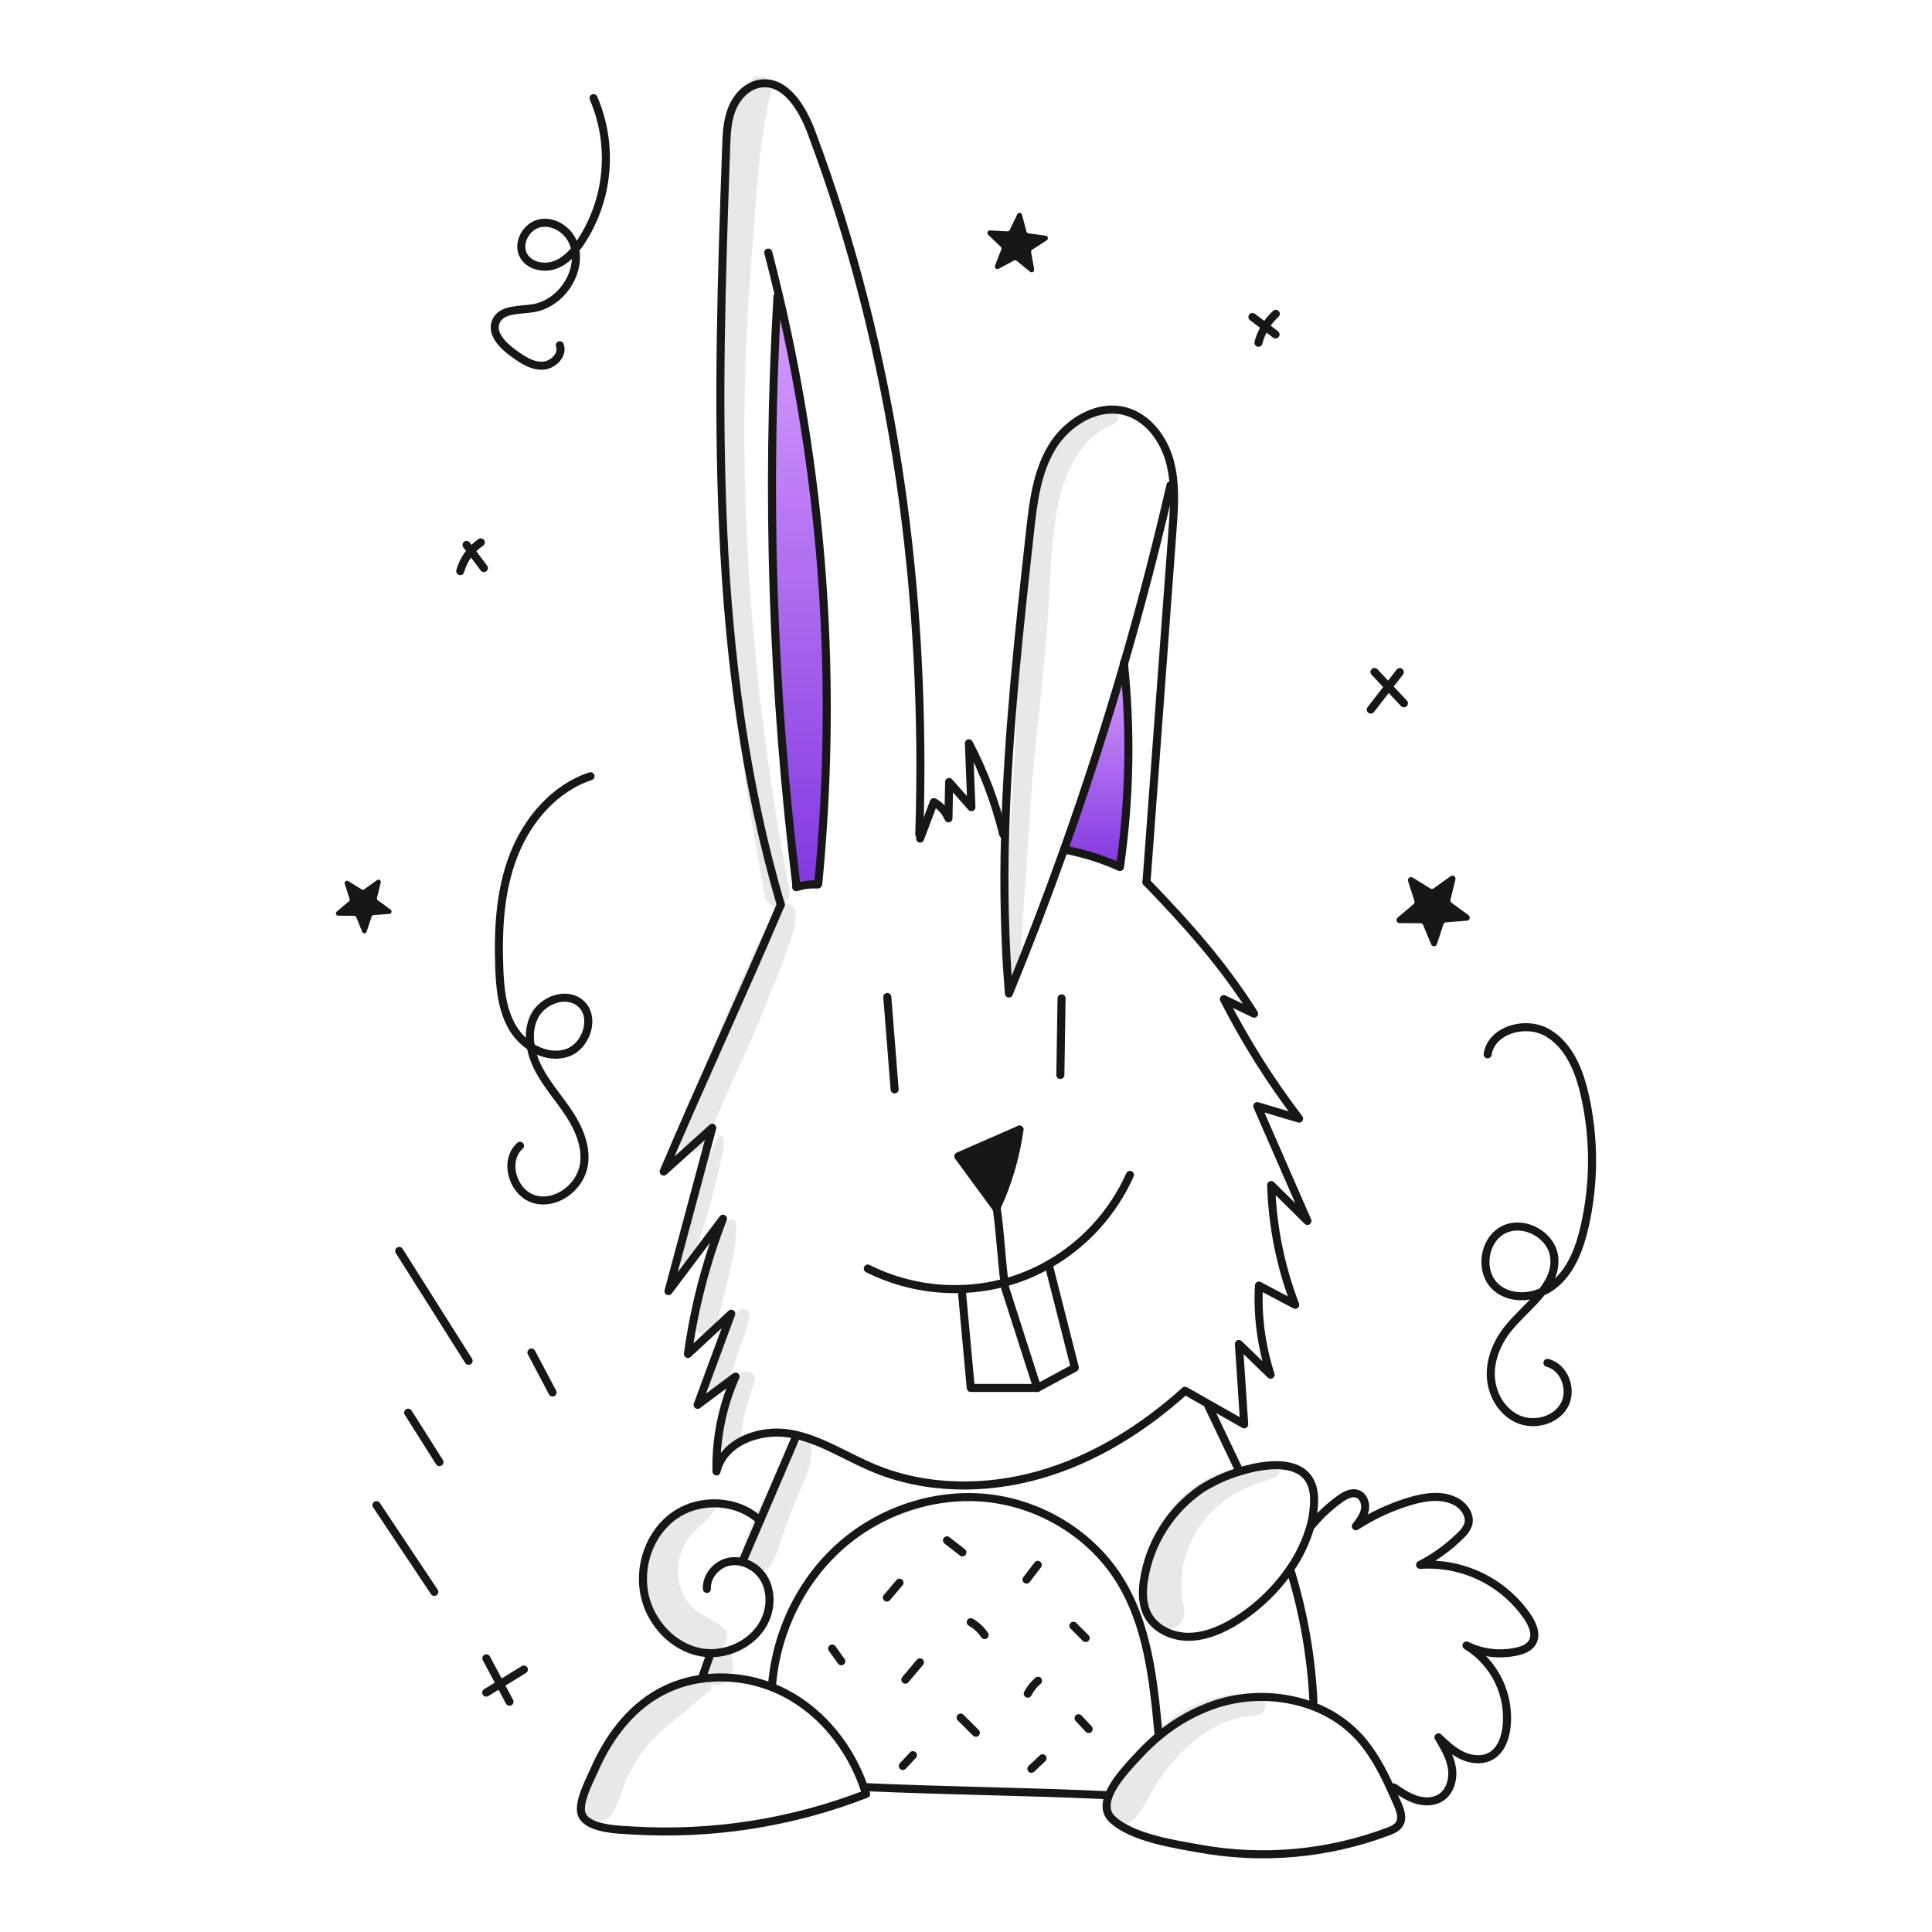 <svg width="960" height="960" viewBox="0 0 960 960" fill="none" xmlns="http://www.w3.org/2000/svg">
<g clip-path="url(#clip0_385_970)">
<path d="M558.506 329.9C561.994 363.461 561.322 397.324 556.506 430.719L556.384 430.77C547.651 426.858 538.491 423.979 529.09 422.191L528.744 422.069C539.581 391.655 549.502 360.932 558.506 329.9Z" fill="url(#paint0_linear_385_970)"/>
<path d="M476.188 574.56L506.565 561.279C504.727 574.631 500.927 587.638 495.289 599.879L494.943 600.133C488.684 591.605 482.432 583.081 476.188 574.56Z" fill="#171717"/>
<path d="M387.112 147.146C409.525 242.786 416.102 341.454 406.58 439.222L404.443 439.456C401.533 439.454 398.64 439.896 395.864 440.77L395.793 440.536C383.823 343.284 380.652 245.15 386.319 147.329L387.112 147.146Z" fill="url(#paint1_linear_385_970)"/>
<path d="M456.791 414.605C460.607 296.16 444.844 176.372 403.091 65.468C398.643 53.653 390.207 39.66 377.731 41.553C371.258 42.54 366.18 47.965 363.738 54.04C361.296 60.115 361.038 66.801 360.817 73.335C356.38 199.535 352.259 328.318 387.958 449.449" stroke="#171717" stroke-width="4" stroke-linecap="round" stroke-linejoin="round"/>
<path d="M406.58 439.222C416.102 341.453 409.525 242.785 387.112 147.145C385.413 139.91 383.625 132.695 381.749 125.5" stroke="#171717" stroke-width="4" stroke-linecap="round" stroke-linejoin="round"/>
<path d="M386.319 147.328C380.652 245.15 383.823 343.283 395.793 440.535" stroke="#171717" stroke-width="4" stroke-linecap="round" stroke-linejoin="round"/>
<path d="M498.464 414.472C494.627 398.797 488.91 383.644 481.439 369.34C481.856 379.923 482.269 390.507 482.68 401.09C478.996 396.918 475.309 392.746 471.618 388.573L471.282 406.616C469.833 403.193 467.274 400.357 464.016 398.567C461.961 404.052 459.902 409.531 457.839 415.002C457.639 415.561 457.422 416.131 457.208 416.691" stroke="#171717" stroke-width="4" stroke-linecap="round" stroke-linejoin="round"/>
<path d="M388 449.439C388 449.449 387.99 449.449 387.99 449.459C368.919 494.359 348.84 537.242 329.77 582.141C337.819 574.895 345.872 567.65 353.929 560.404C346.673 587.453 339.42 614.509 332.171 641.572C341.198 629.564 350.221 617.564 359.241 605.572C350.825 627.223 344.981 649.787 341.827 672.8C349.011 666.134 356.188 659.461 363.36 652.783C357.786 667.877 352.213 682.97 346.64 698.062C352.918 693.391 359.197 688.713 365.477 684.029C358.877 698.845 355.652 714.942 356.033 731.156C359.371 716.461 377.557 709.826 392.404 712.356C393.483 712.539 394.551 712.756 395.604 713.007C409.138 716.162 421.177 724.1 434.071 729.483C459.971 740.283 489.614 740.504 516.592 732.811C543.57 725.118 568 709.846 588.832 691.05C592.892 693.36 596.955 695.667 601.023 697.97C606.763 701.227 612.499 704.484 618.232 707.74C617.346 694.439 616.467 681.139 615.596 667.84C620.846 672.918 626.101 677.996 631.359 683.074C626.725 668.803 624.759 653.8 625.559 638.816C631.563 641.992 637.57 645.17 643.581 648.352C636.273 629.33 632.234 609.209 631.634 588.839L649.647 606.669C641.343 587.659 633.038 568.646 624.734 549.629C631.667 551.705 638.597 553.775 645.525 555.837C631.29 537.22 618.776 517.349 608.137 496.467C613.143 498.879 618.153 501.288 623.167 503.692C607.618 479.045 589.951 459.312 569.69 438.359" stroke="#171717" stroke-width="4" stroke-linecap="round" stroke-linejoin="round"/>
<path d="M569.69 438.357C574.004 380.005 578.312 321.66 582.614 263.32C583.163 255.932 583.703 248.42 583.184 241.054C582.945 237.041 582.301 233.062 581.26 229.178C578.238 218.147 570.585 207.678 559.584 204.49C545.53 200.429 530.357 209.619 522.766 222.126C515.175 234.633 513.4 249.7 511.795 264.257C506.295 314.183 500.784 364.357 499.431 414.503C498.607 440.906 499.239 467.333 501.324 493.666C511.022 470.026 520.161 446.162 528.739 422.074C539.58 391.657 549.502 360.932 558.506 329.9C567.034 300.542 574.727 270.962 581.586 241.161" stroke="#171717" stroke-width="4" stroke-linecap="round" stroke-linejoin="round"/>
<path d="M556.5 430.724C561.316 397.328 561.987 363.465 558.5 329.905C558.479 329.743 558.469 329.59 558.449 329.427" stroke="#171717" stroke-width="4" stroke-linecap="round" stroke-linejoin="round"/>
<path d="M506.565 561.279L476.188 574.56C482.436 583.088 488.687 591.612 494.943 600.133C495.055 600.286 495.177 600.449 495.289 600.601" stroke="#171717" stroke-width="4" stroke-linecap="round" stroke-linejoin="round"/>
<path d="M495.289 599.879C500.928 587.638 504.728 574.631 506.565 561.279" stroke="#171717" stroke-width="4" stroke-linecap="round" stroke-linejoin="round"/>
<path d="M495.289 600.6C497.089 613.077 497.518 624.953 499.125 637.348C499.237 638.264 499.37 639.19 499.502 640.116L515.408 689.665" stroke="#171717" stroke-width="4" stroke-linecap="round" stroke-linejoin="round"/>
<path d="M431.207 630.347C445.655 637.59 461.694 641.08 477.846 640.493C485.035 640.253 492.174 639.198 499.125 637.349C501.568 636.697 503.98 635.947 506.361 635.1C511.407 633.291 516.286 631.046 520.944 628.393C538.86 618.228 553.058 602.604 561.467 583.8" stroke="#171717" stroke-width="4" stroke-linecap="round" stroke-linejoin="round"/>
<path d="M521.188 628.831L534.082 679.612L515.408 689.666H482.365L477.846 640.493" stroke="#171717" stroke-width="4" stroke-linecap="round" stroke-linejoin="round"/>
<path d="M377.628 755.6C366.576 745.108 348.028 744.233 335.456 752.842C322.884 761.451 316.986 778.314 320.436 793.162C323.56 806.646 334.51 818.45 348.116 820.995C349.734 821.297 351.376 821.454 353.021 821.463C365.212 821.544 377.521 813.932 381.23 802.3C383.194 796.154 382.706 789.081 379.195 783.657C376.787 779.985 373.103 777.335 368.856 776.218C366.818 775.676 364.687 775.578 362.607 775.933C356.247 777.042 350.894 783.087 351.25 789.533" stroke="#171717" stroke-width="4" stroke-linecap="round" stroke-linejoin="round"/>
<path d="M368.937 775.9C371.837 769.133 374.74 762.369 377.648 755.608C383.488 741.972 389.337 728.336 395.193 714.699" stroke="#171717" stroke-width="4" stroke-linecap="round" stroke-linejoin="round"/>
<path d="M353.011 821.829C351.576 825.9 350.143 829.971 348.711 834.041" stroke="#171717" stroke-width="4" stroke-linecap="round" stroke-linejoin="round"/>
<path d="M615.84 731.2C609.281 733.176 603.015 736.017 597.206 739.646C589.554 744.833 583.051 751.539 578.101 759.348C573.152 767.156 569.862 775.9 568.437 785.034C567.551 790.865 567.521 797.113 570.258 802.334C573.881 809.254 581.911 813.09 589.706 813.304C597.501 813.518 605.093 810.597 611.88 806.761C623.384 800.037 633.274 790.874 640.854 779.915C645.649 773.153 649.214 765.6 651.387 757.6C652.498 753.356 653.029 748.981 652.963 744.594C652.556 725.305 632.621 725.956 615.84 731.2Z" stroke="#171717" stroke-width="4" stroke-linecap="round" stroke-linejoin="round"/>
<path d="M615.606 730.444C610.579 719.911 605.555 709.374 600.535 698.835" stroke="#171717" stroke-width="4" stroke-linecap="round" stroke-linejoin="round"/>
<path d="M641.2 780.156C647.75 801.388 651.597 823.362 652.649 845.556" stroke="#171717" stroke-width="4" stroke-linecap="round" stroke-linejoin="round"/>
<path d="M429.243 887.977C429.643 889.106 430.017 890.256 430.373 891.406C393.413 905.772 353.781 911.966 314.2 909.561C307.86 909.174 293.43 908.94 289.553 902.561C286.225 897.097 292.942 884.936 295.211 879.705C302.019 864.033 312.511 849.46 327.711 841.055C334.231 837.478 341.355 835.135 348.725 834.145C360.35 832.564 372.185 833.946 383.132 838.164C385.671 839.137 388.148 840.262 390.551 841.533C408.788 851.168 422.415 868.478 429.243 887.977Z" stroke="#171717" stroke-width="4" stroke-linecap="round" stroke-linejoin="round"/>
<path d="M576.345 862.23C584.555 855.427 593.949 850.196 604.056 846.8C619.636 841.731 636.463 842.012 651.865 847.6C660.637 850.783 668.541 855.976 674.945 862.763C681.945 870.294 686.781 879.463 691.085 888.856C692.215 891.319 693.304 893.802 694.393 896.275C695.807 899.48 697.193 903.317 695.37 906.309C694.149 908.293 691.849 909.29 689.67 910.115C659.889 921.295 627.643 924.234 596.331 918.622C583.58 916.353 562.473 913.188 552.694 903.968C549.305 900.762 549.274 896.6 550.913 892.268C553.813 884.615 561.904 876.443 565.821 872.18C569.09 868.619 572.606 865.294 576.345 862.23V862.23Z" stroke="#171717" stroke-width="4" stroke-linecap="round" stroke-linejoin="round"/>
<path d="M429.243 887.977C469.8 889.849 509.1 890.134 549.652 892" stroke="#171717" stroke-width="4" stroke-linecap="round" stroke-linejoin="round"/>
<path d="M575.643 861.385C573.143 834.753 570.27 806.992 555.931 784.41C541.831 762.215 517.107 747.296 490.964 744.426C464.821 741.556 437.751 750.532 418 767.883C398.249 785.234 385.914 810.594 383.675 836.799" stroke="#171717" stroke-width="4" stroke-linecap="round" stroke-linejoin="round"/>
<path d="M651.947 757.737C656.008 752.859 660.672 748.516 665.827 744.813C668.443 742.941 671.76 741.17 674.727 742.391C677.607 743.582 678.797 747.235 678.187 750.291C677.577 753.347 675.612 755.939 673.709 758.402C681.959 753.055 690.921 748.896 700.331 746.047C707.731 743.809 716.023 742.465 722.964 745.885C727.339 748.032 730.964 752.937 729.527 757.598C728.744 759.63 727.476 761.44 725.833 762.869C719.901 768.781 713.091 773.739 705.643 777.569C716.086 776.843 726.536 778.879 735.943 783.472C745.35 788.065 753.383 795.052 759.233 803.733C761.675 807.447 763.68 812.352 761.39 816.148C759.843 818.713 756.78 819.924 753.87 820.595C745.384 822.539 736.487 821.493 728.683 817.634C735.61 821.869 741.167 828.014 744.686 835.331C748.204 842.648 749.535 850.825 748.517 858.88C747.764 864.141 745.678 869.646 741.139 872.394C736.844 874.994 731.227 874.501 726.678 872.384C722.129 870.267 718.404 866.746 714.771 863.276C717.631 868.028 720.552 872.944 721.427 878.419C722.302 883.894 720.633 890.162 715.982 893.185C712.431 895.495 707.76 895.515 703.72 894.243C699.68 892.971 696.098 890.559 692.597 888.168" stroke="#171717" stroke-width="4" stroke-linecap="round" stroke-linejoin="round"/>
<path d="M526.887 534.149C527.091 521.458 527.291 508.764 527.487 496.068" stroke="#171717" stroke-width="4" stroke-linecap="round" stroke-linejoin="round"/>
<path d="M444.528 541.343L440.9 495.366" stroke="#171717" stroke-width="4" stroke-linecap="round" stroke-linejoin="round"/>
<path d="M395.62 440.84C395.7 440.811 395.781 440.788 395.864 440.769C398.64 439.896 401.533 439.453 404.443 439.456C405.064 439.456 405.685 439.476 406.305 439.517" stroke="#171717" stroke-width="4" stroke-linecap="round" stroke-linejoin="round"/>
<path d="M556.379 430.775C547.646 426.863 538.486 423.984 529.085 422.196" stroke="#171717" stroke-width="4" stroke-linecap="round" stroke-linejoin="round"/>
<path d="M274.565 691.929L264.065 672.048" stroke="#171717" stroke-width="4" stroke-linecap="round" stroke-linejoin="round"/>
<path d="M232.851 676.178L198.367 621.586" stroke="#171717" stroke-width="4" stroke-linecap="round" stroke-linejoin="round"/>
<path d="M218.373 726.532L202.822 701.949" stroke="#171717" stroke-width="4" stroke-linecap="round" stroke-linejoin="round"/>
<path d="M215.8 791L187.07 747.9" stroke="#171717" stroke-width="4" stroke-linecap="round" stroke-linejoin="round"/>
<path d="M241.6 841.044L260.3 829.591" stroke="#171717" stroke-width="4" stroke-linecap="round" stroke-linejoin="round"/>
<path d="M253.173 845.571L241.673 824.024" stroke="#171717" stroke-width="4" stroke-linecap="round" stroke-linejoin="round"/>
<path d="M293.416 385.708C275.532 391.608 262.116 407.336 255.269 424.879C248.422 442.422 247.4 461.69 248.069 480.509C248.442 491.04 249.454 501.995 254.906 511.009C260.358 520.023 271.49 526.437 281.536 523.252C291.582 520.067 296.369 504.888 288.142 498.302C281.083 492.652 269.509 497.01 265.489 505.108C261.469 513.206 263.429 523.125 267.607 531.143C271.785 539.161 277.957 545.943 282.894 553.52C287.831 561.097 291.615 570.095 290.094 579.008C288.212 590.043 276.342 598.955 265.574 595.893C254.806 592.831 249.984 576.729 258.39 569.336" stroke="#171717" stroke-width="4" stroke-linecap="round" stroke-linejoin="round"/>
<path d="M739.2 523.9C741.066 511.584 758.293 506.907 769.037 513.212C779.781 519.517 784.818 532.287 787.537 544.442C792.295 565.762 792.266 587.871 787.454 609.179C785.047 619.794 781.12 630.657 772.886 637.779C764.652 644.901 751.093 646.786 743.116 639.379C734.908 631.76 737.145 616.059 747.154 611.036C757.163 606.013 771.089 613.601 772.292 624.736C773.842 639.067 758.739 648.682 749.621 659.847C744.073 666.64 740.382 675.247 740.792 684.01C741.202 692.773 746.207 701.51 754.213 705.095C762.219 708.68 772.905 705.981 777.232 698.353C781.559 690.725 777.437 679.287 768.917 677.205" stroke="#171717" stroke-width="4" stroke-linecap="round" stroke-linejoin="round"/>
<path d="M681.129 352.6L695.547 333.963" stroke="#171717" stroke-width="4" stroke-linecap="round" stroke-linejoin="round"/>
<path d="M697.599 349.474L682.979 333.909" stroke="#171717" stroke-width="4" stroke-linecap="round" stroke-linejoin="round"/>
<path d="M625.315 170.307C626.731 164.782 629.726 159.79 633.935 155.94" stroke="#171717" stroke-width="4" stroke-linecap="round" stroke-linejoin="round"/>
<path d="M633.808 166.165L622.337 157.516" stroke="#171717" stroke-width="4" stroke-linecap="round" stroke-linejoin="round"/>
<path d="M294.926 48.77C299.84 60.212 301.854 72.689 300.789 85.097C299.725 97.503 295.616 109.456 288.826 119.895C285.555 124.813 281.442 129.523 275.909 131.59C270.376 133.657 263.198 132.246 260.23 127.138C256.73 121.107 261.312 112.501 268.119 110.974C274.926 109.447 282.165 114.109 284.812 120.563C287.459 127.017 286.077 134.623 282.498 140.611C278.727 146.921 272.398 151.85 265.151 153.105C258.311 154.29 249.28 153.305 246.462 159.648C243.816 165.606 249.768 171.636 255.048 175.461C259.325 178.561 264.005 181.792 269.286 181.736C274.567 181.68 279.998 176.502 278.175 171.545" stroke="#171717" stroke-width="4" stroke-linecap="round" stroke-linejoin="round"/>
<path d="M240.438 282.252L231.814 270.762" stroke="#171717" stroke-width="4" stroke-linecap="round" stroke-linejoin="round"/>
<path d="M228.687 283.777C230.286 277.958 233.907 272.9 238.9 269.51" stroke="#171717" stroke-width="4" stroke-linecap="round" stroke-linejoin="round"/>
<path d="M540.965 859.146L535.924 853.771" stroke="#171717" stroke-width="4" stroke-linecap="round" stroke-linejoin="round"/>
<path d="M510.686 841.571C511.955 839.124 513.687 836.947 515.786 835.159" stroke="#171717" stroke-width="4" stroke-linecap="round" stroke-linejoin="round"/>
<path d="M539.475 813.941L533.369 807.835" stroke="#171717" stroke-width="4" stroke-linecap="round" stroke-linejoin="round"/>
<path d="M510.07 784.887L515.659 777.587" stroke="#171717" stroke-width="4" stroke-linecap="round" stroke-linejoin="round"/>
<path d="M478.207 771.366L470.554 765.4" stroke="#171717" stroke-width="4" stroke-linecap="round" stroke-linejoin="round"/>
<path d="M489.244 812.47C487.487 809.818 485.125 807.622 482.352 806.063" stroke="#171717" stroke-width="4" stroke-linecap="round" stroke-linejoin="round"/>
<path d="M440.7 793.825L446.965 786.418" stroke="#171717" stroke-width="4" stroke-linecap="round" stroke-linejoin="round"/>
<path d="M457.111 826L449.855 834.615" stroke="#171717" stroke-width="4" stroke-linecap="round" stroke-linejoin="round"/>
<path d="M418.032 825.466L413.493 819.166" stroke="#171717" stroke-width="4" stroke-linecap="round" stroke-linejoin="round"/>
<path d="M484.879 860.994L477.336 853.452" stroke="#171717" stroke-width="4" stroke-linecap="round" stroke-linejoin="round"/>
<path d="M448.6 877.516L453.628 872.128" stroke="#171717" stroke-width="4" stroke-linecap="round" stroke-linejoin="round"/>
<path d="M512.492 878.907L518.035 873.684" stroke="#171717" stroke-width="4" stroke-linecap="round" stroke-linejoin="round"/>
<path d="M512.348 125.37L513.884 133.816C513.93 134.07 513.897 134.333 513.789 134.569C513.681 134.804 513.504 135.001 513.281 135.133C513.058 135.265 512.8 135.325 512.542 135.306C512.284 135.287 512.038 135.189 511.837 135.026L505.178 129.607C504.983 129.449 504.747 129.353 504.498 129.329C504.249 129.306 503.998 129.356 503.778 129.475L496.22 133.546C495.992 133.669 495.731 133.719 495.474 133.689C495.216 133.66 494.974 133.552 494.78 133.381C494.585 133.209 494.448 132.982 494.387 132.731C494.326 132.479 494.343 132.214 494.437 131.973L497.532 123.965C497.622 123.731 497.641 123.476 497.587 123.232C497.532 122.987 497.407 122.765 497.226 122.592L491.018 116.661C490.83 116.482 490.702 116.25 490.65 115.996C490.599 115.742 490.626 115.478 490.729 115.24C490.832 115.002 491.006 114.802 491.226 114.666C491.447 114.529 491.704 114.464 491.963 114.479L500.535 114.949C500.785 114.962 501.034 114.902 501.249 114.774C501.465 114.646 501.638 114.458 501.747 114.232L505.469 106.496C505.581 106.262 505.762 106.069 505.988 105.941C506.213 105.814 506.473 105.759 506.731 105.783C506.989 105.808 507.233 105.911 507.43 106.078C507.628 106.246 507.769 106.47 507.836 106.721L510.036 115.021C510.1 115.263 510.234 115.481 510.422 115.646C510.61 115.812 510.842 115.918 511.091 115.952L519.6 117.1C519.856 117.135 520.096 117.247 520.287 117.422C520.477 117.598 520.61 117.827 520.666 118.08C520.723 118.333 520.7 118.597 520.602 118.836C520.504 119.076 520.335 119.28 520.118 119.421L512.907 124.08C512.697 124.216 512.532 124.411 512.432 124.64C512.333 124.87 512.303 125.123 512.348 125.37V125.37Z" fill="#171717"/>
<path d="M717.227 459.33L713.985 469.162C713.887 469.459 713.701 469.719 713.451 469.906C713.201 470.094 712.899 470.2 712.587 470.211C712.275 470.222 711.966 470.137 711.704 469.967C711.441 469.797 711.237 469.551 711.119 469.262L707.189 459.683C707.075 459.403 706.88 459.164 706.629 458.995C706.378 458.826 706.083 458.736 705.781 458.735L695.428 458.69C695.116 458.688 694.811 458.591 694.556 458.411C694.3 458.232 694.106 457.978 693.999 457.684C693.892 457.391 693.877 457.071 693.957 456.769C694.037 456.467 694.208 456.197 694.446 455.995L702.341 449.295C702.572 449.1 702.739 448.84 702.823 448.55C702.906 448.259 702.901 447.951 702.809 447.663L699.652 437.802C699.557 437.504 699.555 437.185 699.647 436.886C699.739 436.588 699.921 436.324 700.167 436.132C700.413 435.939 700.712 435.827 701.024 435.81C701.336 435.792 701.645 435.871 701.911 436.035L710.721 441.475C710.979 441.634 711.278 441.714 711.58 441.703C711.883 441.692 712.176 441.592 712.421 441.415L720.821 435.365C721.075 435.183 721.378 435.083 721.69 435.078C722.001 435.074 722.307 435.164 722.566 435.339C722.825 435.513 723.024 435.762 723.138 436.053C723.251 436.343 723.272 436.662 723.199 436.965L720.748 447.024C720.676 447.318 720.692 447.627 720.796 447.912C720.899 448.197 721.085 448.445 721.329 448.624L729.679 454.746C729.931 454.931 730.121 455.188 730.222 455.484C730.323 455.78 730.331 456.099 730.245 456.4C730.16 456.7 729.983 456.967 729.741 457.165C729.499 457.362 729.202 457.48 728.89 457.504L718.566 458.281C718.264 458.303 717.976 458.415 717.737 458.602C717.499 458.789 717.321 459.042 717.227 459.33V459.33Z" fill="#171717"/>
<path d="M184.643 455.501L182.18 462.971C182.106 463.196 181.964 463.393 181.775 463.536C181.585 463.679 181.356 463.76 181.119 463.768C180.881 463.777 180.647 463.712 180.448 463.584C180.248 463.455 180.093 463.268 180.003 463.049L177.017 455.771C176.93 455.558 176.782 455.377 176.592 455.249C176.401 455.12 176.177 455.052 175.948 455.051L168.082 455.017C167.845 455.015 167.613 454.942 167.419 454.805C167.225 454.668 167.077 454.475 166.996 454.252C166.915 454.029 166.904 453.787 166.965 453.557C167.025 453.328 167.155 453.122 167.336 452.969L173.336 447.881C173.511 447.732 173.638 447.535 173.701 447.314C173.764 447.094 173.761 446.859 173.691 446.641L171.291 439.15C171.219 438.924 171.218 438.681 171.287 438.454C171.357 438.227 171.495 438.027 171.682 437.881C171.869 437.735 172.096 437.649 172.333 437.636C172.57 437.623 172.805 437.682 173.007 437.807L179.7 441.94C179.895 442.06 180.122 442.12 180.351 442.112C180.581 442.104 180.803 442.028 180.989 441.894L187.373 437.294C187.566 437.155 187.796 437.078 188.033 437.074C188.271 437.071 188.504 437.14 188.701 437.272C188.898 437.405 189.049 437.595 189.135 437.816C189.221 438.038 189.236 438.28 189.18 438.511L187.317 446.154C187.263 446.377 187.276 446.611 187.354 446.826C187.433 447.042 187.574 447.229 187.759 447.365L194.103 452.016C194.294 452.156 194.438 452.352 194.515 452.576C194.591 452.801 194.597 453.044 194.532 453.272C194.467 453.5 194.333 453.703 194.149 453.853C193.965 454.003 193.74 454.093 193.503 454.111L185.659 454.702C185.429 454.719 185.21 454.804 185.029 454.947C184.849 455.089 184.714 455.282 184.643 455.501V455.501Z" fill="#171717"/>
<g opacity="0.1">
<path d="M372.584 40.576C365.591 51.576 362.87 63.535 361.356 76.331C359.833 89.208 358.778 102.226 358.072 115.172C356.603 142.108 356.53 169.016 356.695 195.952C357.021 249.266 359.405 302.411 366.02 355.343C369.797 385.562 374.399 415.632 380.112 445.543C381.627 453.475 393.737 450.117 392.226 442.204C372.665 339.773 364.743 233.787 373.351 129.75C375.681 101.601 376.574 72.621 383.293 45.087C384.878 38.587 376.167 34.934 372.584 40.572V40.576Z" fill="#171717"/>
</g>
<g opacity="0.1">
<path d="M388.26 450.482C384.11 454.048 382.233 457.747 379.86 462.643C377.569 467.363 375.152 471.966 373.004 476.764C368.69 486.399 364.369 496.02 360.294 505.764C356.242 515.448 352.66 525.305 348.773 535.055C344.902 544.764 340.273 554.329 337.216 564.336C335.016 571.536 345.761 576.126 349.407 569.475C354.437 560.3 358.058 550.31 362.307 540.762C366.576 531.173 371.134 521.728 375.242 512.062C379.372 502.346 383.247 492.537 387.136 482.722C389.073 477.835 390.682 472.893 392.462 467.957C394.316 462.819 395.652 458.887 395.305 453.399C395.28 452.595 395.023 451.815 394.565 451.154C394.108 450.492 393.469 449.976 392.726 449.668C391.982 449.36 391.166 449.273 390.374 449.418C389.583 449.562 388.85 449.932 388.263 450.482H388.26Z" fill="#171717"/>
</g>
<g opacity="0.1">
<path d="M550.84 203.001C535.814 207.351 525.035 218.321 518.84 232.487C511.291 249.74 510.289 268.209 508.973 286.739C507.514 307.289 505.773 327.811 505.285 348.409C504.797 369.007 503.495 389.509 502.085 410.079C501.31 421.355 500.442 432.626 499.61 443.898C499.171 449.863 498.81 455.833 498.438 461.798C498.068 467.689 497.164 473.823 497.806 479.698C498.268 483.935 504.506 485.498 505.724 480.769C508.009 471.881 507.764 461.969 508.487 452.841C509.248 443.233 509.851 433.612 510.508 423.996C511.843 404.437 512.908 384.796 515.088 365.309C517.242 346.071 519.247 326.931 520.619 307.618C521.925 289.225 522.092 270.254 525.475 252.098C528.502 235.851 536.489 217.449 553.015 210.857C557.761 208.964 556.015 201.495 550.847 202.992L550.84 203.001Z" fill="#171717"/>
</g>
<g opacity="0.1">
<path d="M398.3 716.109C389.368 721.738 385.115 732.815 380.854 742.044C376.315 751.877 370.016 762.665 368.662 773.484C367.64 781.654 379.428 783.336 383.162 777.411C385.936 773.011 387.291 767.44 389.043 762.556C390.816 757.611 392.525 752.67 394.477 747.788C398.108 738.704 403.841 728.934 403.166 718.901C403.01 716.57 400.502 714.72 398.3 716.109V716.109Z" fill="#171717"/>
</g>
<g opacity="0.1">
<path d="M355.108 820.049L354.45 820.702L356.844 819.307C354.439 820.228 352.463 822.01 351.299 824.307C350.723 825.385 350.254 826.517 349.899 827.687C349.585 828.736 349.486 829.837 349.606 830.925C349.726 832.013 350.064 833.065 350.599 834.02C352.239 837.32 356.887 838.199 359.899 836.458C363.044 834.64 364.047 831.227 364.253 827.816C364.323 826.656 364.231 825.491 363.978 824.356C363.916 824.069 363.854 823.771 363.77 823.489C363.138 821.999 362.982 821.628 363.302 822.376C363.462 822.802 363.472 822.751 363.332 822.222C362.563 818.522 357.602 817.57 355.106 820.05L355.108 820.049Z" fill="#171717"/>
</g>
<g opacity="0.1">
<path d="M350.681 834.862C343.105 835.381 335.393 836.891 328.581 840.653C322.154 844.203 316.175 849.553 311.095 854.791C305.795 860.207 301.147 866.224 297.243 872.72C293.27 879.42 288.284 888.165 288.296 896.12C288.309 904.936 300.219 908.008 304.714 900.567C308.183 894.824 309.267 887.627 312.432 881.6C315.227 876.131 318.654 871.01 322.643 866.341C326.763 861.723 331.318 857.511 336.243 853.763C341.684 849.528 346.707 844.701 352.243 840.629C354.463 838.995 354.059 834.629 350.681 834.864V834.862Z" fill="#171717"/>
</g>
<g opacity="0.1">
<path d="M626.778 844.101C620.046 840.842 610.851 841.657 603.808 843.564C595.518 845.78 587.749 849.618 580.951 854.855C574.235 860.217 568.256 866.443 563.172 873.373C558.119 879.973 551.487 887.929 549.172 895.995C546.857 904.061 557.412 910.26 563.272 904.205C568.319 898.992 571.317 891.393 575.347 885.344C579.239 879.374 583.797 873.865 588.933 868.924C593.969 864.095 599.716 860.067 605.972 856.98C608.876 855.656 611.876 854.554 614.946 853.685C618.439 852.633 622.23 852.938 625.752 851.949C629.097 851.011 630.209 845.762 626.778 844.101V844.101Z" fill="#171717"/>
</g>
<g opacity="0.1">
<path d="M633.855 729.082C616.492 725.068 595.676 733.891 584.176 747.023C571.009 762.059 566.32 784.386 571.23 803.579C574.06 814.645 590.699 809.953 588.276 798.879C584.976 783.792 588.194 769.509 597.145 757.029C606.313 744.248 619.191 738.385 633.855 734.144C636.255 733.444 636.447 729.681 633.855 729.082V729.082Z" fill="#171717"/>
</g>
<g opacity="0.1">
<path d="M354.109 747.205C345.662 743.167 337.496 748.756 331.49 754.621C324.506 761.351 320.282 770.443 319.645 780.121C319.162 789.461 321.909 798.683 327.425 806.235C332.725 813.429 342.935 823.128 352.649 822.372C359.019 821.872 364.831 812.986 358.582 808.049C353.304 803.878 347.199 802.577 342.729 797.093C338.887 792.537 336.752 786.784 336.69 780.824C336.866 774.823 338.823 769.01 342.311 764.124C346.006 758.949 351.626 755.986 354.967 750.475C355.282 749.927 355.369 749.276 355.209 748.664C355.048 748.053 354.653 747.528 354.109 747.205Z" fill="#171717"/>
</g>
<g opacity="0.1">
<path d="M357.314 564.85C354.427 568.492 353.122 572.818 351.402 577.104C349.323 582.284 347.549 587.57 345.802 592.868C342.363 603.268 338.802 614.268 337.268 625.133C336.836 628.201 341.211 630.917 342.837 627.481C347.383 617.875 350.386 607.181 353.237 596.955C354.644 591.914 355.961 586.837 357.086 581.725C358.224 576.554 359.956 571.068 359.475 565.745C359.389 564.79 358.067 563.901 357.315 564.85H357.314Z" fill="#171717"/>
</g>
<g opacity="0.1">
<path d="M361.191 607.011C355.58 614.331 352.868 623.811 350.259 632.553C347.836 640.672 343.938 651.258 345.551 659.684C346.397 664.105 352.129 663.858 354.29 660.827C356.735 657.396 357.477 652.816 358.507 648.771C359.693 644.115 360.817 639.445 361.879 634.761C363.814 626.168 366.344 617.128 365.82 608.261C365.665 605.644 362.663 605.086 361.191 607.007V607.011Z" fill="#171717"/>
</g>
<g opacity="0.1">
<path d="M367.514 651.101C362.614 655.625 360.269 661.55 357.791 667.629C355.255 673.849 352.478 680.398 351.604 687.076C350.978 691.853 358.841 693.886 360.776 689.56C363.41 683.672 364.783 677.183 366.992 671.105C369.182 665.077 371.817 659.568 372.392 653.123C372.627 650.505 369.186 649.554 367.511 651.101H367.514Z" fill="#171717"/>
</g>
<g opacity="0.1">
<path d="M367.069 683.344C361.883 692.543 358.217 702.519 356.213 712.887C354.577 721.349 366.899 723.171 367.964 714.477C369.189 704.964 371.534 695.629 374.952 686.667C376.689 682.048 369.417 679.145 367.069 683.344V683.344Z" fill="#171717"/>
</g>
</g>
<defs>
<linearGradient id="paint0_linear_385_970" x1="544.722" y1="329.9" x2="544.722" y2="430.77" gradientUnits="userSpaceOnUse">
<stop stop-color="#D89EFF"/>
<stop offset="1" stop-color="#8238E0"/>
</linearGradient>
<linearGradient id="paint1_linear_385_970" x1="397.202" y1="147.146" x2="397.202" y2="440.77" gradientUnits="userSpaceOnUse">
<stop stop-color="#D89EFF"/>
<stop offset="1" stop-color="#8238E0"/>
</linearGradient>
<clipPath id="clip0_385_970">
<rect width="628" height="887" fill="white" transform="translate(166 37)"/>
</clipPath>
</defs>
</svg>
